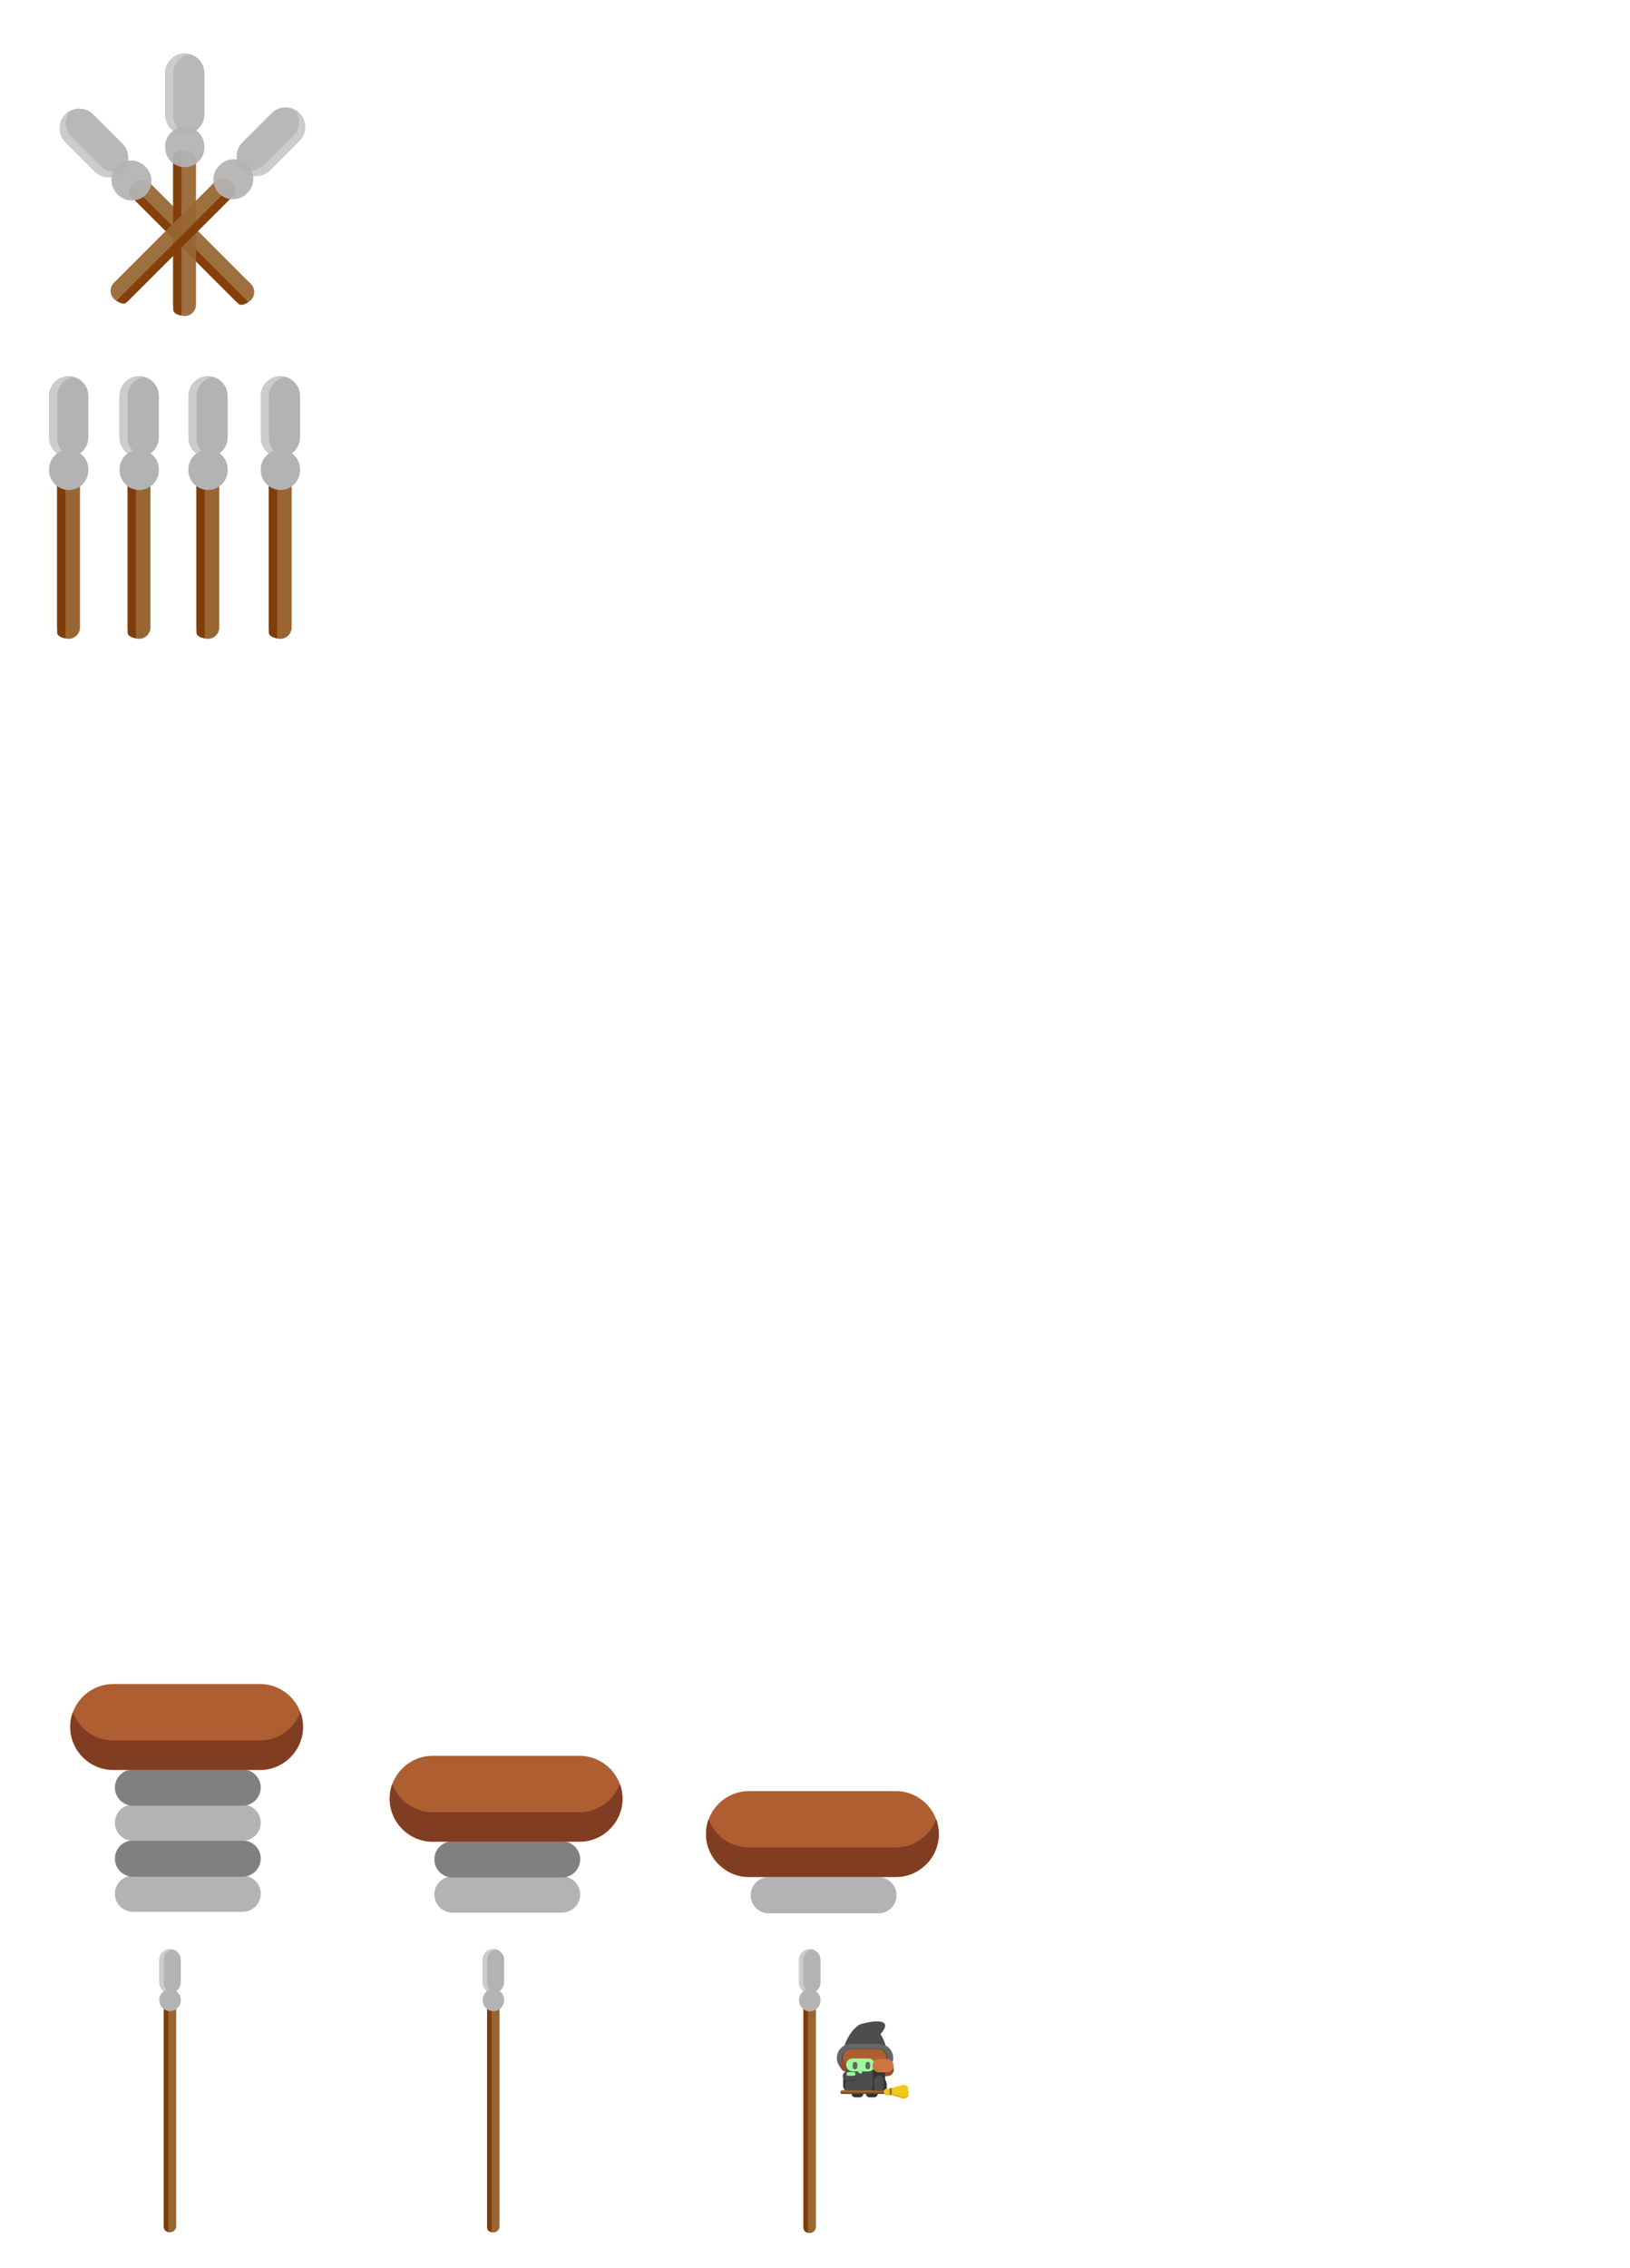 <?xml version="1.0" encoding="UTF-8" standalone="no"?>
<svg
   xmlns:dc="http://purl.org/dc/elements/1.1/"
   xmlns:cc="http://creativecommons.org/ns#"
   xmlns:rdf="http://www.w3.org/1999/02/22-rdf-syntax-ns#"
   xmlns:svg="http://www.w3.org/2000/svg"
   xmlns="http://www.w3.org/2000/svg"
   xmlns:sodipodi="http://sodipodi.sourceforge.net/DTD/sodipodi-0.dtd"
   xmlns:inkscape="http://www.inkscape.org/namespaces/inkscape"
   width="736"
   height="1024"
   viewBox="0 0 194.734 270.933"
   version="1.1"
   id="svg3565"
   inkscape:version="1.0.2 (e86c870879, 2021-01-15, custom)"
   sodipodi:docname="Тригеры равнины.svg"
   inkscape:export-filename="C:\Users\Kolobok\Desktop\GitKnight\GameKnight\Graphics\Render_png\GrassPlainTrigger.png"
   inkscape:export-xdpi="96"
   inkscape:export-ydpi="96">
  <title
     id="title4661">Тайл размером 256x256</title>
  <defs
     id="defs3559">
    <filter
       inkscape:collect="always"
       style="color-interpolation-filters:sRGB"
       id="filter1234"
       x="-2.463367e-06"
       width="1"
       y="-2.463409e-06"
       height="1">
      <feGaussianBlur
         inkscape:collect="always"
         stdDeviation="1.517596e-05"
         id="feGaussianBlur1236" />
    </filter>
    <filter
       inkscape:collect="always"
       style="color-interpolation-filters:sRGB"
       id="filter1238"
       x="-2.554411e-06"
       width="1"
       y="-2.541007e-06"
       height="1">
      <feGaussianBlur
         inkscape:collect="always"
         stdDeviation="1.517596e-05"
         id="feGaussianBlur1240" />
    </filter>
    <filter
       inkscape:collect="always"
       style="color-interpolation-filters:sRGB"
       id="filter1242"
       x="-4.447824e-06"
       width="1"
       y="-4.447744e-06"
       height="1">
      <feGaussianBlur
         inkscape:collect="always"
         stdDeviation="1.517596e-05"
         id="feGaussianBlur1244" />
    </filter>
    <filter
       inkscape:collect="always"
       style="color-interpolation-filters:sRGB"
       id="filter1246"
       x="-4.663523e-06"
       width="1"
       y="-4.663165e-06"
       height="1">
      <feGaussianBlur
         inkscape:collect="always"
         stdDeviation="1.517596e-05"
         id="feGaussianBlur1248" />
    </filter>
    <filter
       inkscape:collect="always"
       style="color-interpolation-filters:sRGB"
       id="filter1250"
       x="-7.620482e-06"
       width="1"
       y="-7.621284e-06"
       height="1">
      <feGaussianBlur
         inkscape:collect="always"
         stdDeviation="1.517596e-05"
         id="feGaussianBlur1252" />
    </filter>
    <filter
       inkscape:collect="always"
       style="color-interpolation-filters:sRGB"
       id="filter1254"
       x="-1.333657e-05"
       width="1"
       y="-1.841092e-06"
       height="1">
      <feGaussianBlur
         inkscape:collect="always"
         stdDeviation="1.517596e-05"
         id="feGaussianBlur1256" />
    </filter>
    <filter
       inkscape:collect="always"
       style="color-interpolation-filters:sRGB"
       id="filter1258"
       x="-3.394437e-05"
       width="1"
       y="-1.847873e-06"
       height="1">
      <feGaussianBlur
         inkscape:collect="always"
         stdDeviation="1.517596e-05"
         id="feGaussianBlur1260" />
    </filter>
    <filter
       inkscape:collect="always"
       style="color-interpolation-filters:sRGB"
       id="filter1262"
       x="-7.75763e-06"
       width="1"
       y="-3.776504e-06"
       height="1">
      <feGaussianBlur
         inkscape:collect="always"
         stdDeviation="1.517596e-05"
         id="feGaussianBlur1264" />
    </filter>
    <filter
       inkscape:collect="always"
       style="color-interpolation-filters:sRGB"
       id="filter1266"
       x="-1.286544e-05"
       width="1"
       y="-3.776465e-06"
       height="1">
      <feGaussianBlur
         inkscape:collect="always"
         stdDeviation="1.517596e-05"
         id="feGaussianBlur1268" />
    </filter>
    <filter
       inkscape:collect="always"
       style="color-interpolation-filters:sRGB"
       id="filter1270"
       x="-7.75763e-06"
       width="1"
       y="-7.553e-06"
       height="1">
      <feGaussianBlur
         inkscape:collect="always"
         stdDeviation="1.517596e-05"
         id="feGaussianBlur1272" />
    </filter>
    <filter
       inkscape:collect="always"
       style="color-interpolation-filters:sRGB"
       id="filter1274"
       x="-2.463409e-06"
       width="1"
       y="-2.463426e-06"
       height="1">
      <feGaussianBlur
         inkscape:collect="always"
         stdDeviation="1.517596e-05"
         id="feGaussianBlur1276" />
    </filter>
    <filter
       inkscape:collect="always"
       style="color-interpolation-filters:sRGB"
       id="filter1278"
       x="-2.554401e-06"
       width="1"
       y="-2.540994e-06"
       height="1">
      <feGaussianBlur
         inkscape:collect="always"
         stdDeviation="1.517596e-05"
         id="feGaussianBlur1280" />
    </filter>
    <filter
       inkscape:collect="always"
       style="color-interpolation-filters:sRGB"
       id="filter1282"
       x="-4.447958e-06"
       width="1"
       y="-4.447757e-06"
       height="1">
      <feGaussianBlur
         inkscape:collect="always"
         stdDeviation="1.517596e-05"
         id="feGaussianBlur1284" />
    </filter>
    <filter
       inkscape:collect="always"
       style="color-interpolation-filters:sRGB"
       id="filter1286"
       x="-4.663077e-06"
       width="1"
       y="-4.663225e-06"
       height="1">
      <feGaussianBlur
         inkscape:collect="always"
         stdDeviation="1.517596e-05"
         id="feGaussianBlur1288" />
    </filter>
    <filter
       inkscape:collect="always"
       style="color-interpolation-filters:sRGB"
       id="filter1290"
       x="-7.622081e-06"
       width="1"
       y="-7.62112e-06"
       height="1">
      <feGaussianBlur
         inkscape:collect="always"
         stdDeviation="1.517596e-05"
         id="feGaussianBlur1292" />
    </filter>
  </defs>
  <sodipodi:namedview
     id="base"
     pagecolor="#ffffff"
     bordercolor="#666666"
     borderopacity="1.0"
     inkscape:pageopacity="0.0"
     inkscape:pageshadow="2"
     inkscape:zoom="0.5"
     inkscape:cx="116.8677"
     inkscape:cy="432.4482"
     inkscape:document-units="mm"
     inkscape:current-layer="layer1"
     showgrid="true"
     units="px"
     width="256px"
     inkscape:snap-global="true"
     inkscape:snap-others="false"
     inkscape:object-nodes="false"
     inkscape:snap-nodes="true"
     inkscape:snap-to-guides="false"
     inkscape:snap-bbox="false"
     inkscape:snap-intersection-paths="false"
     inkscape:object-paths="false"
     inkscape:document-rotation="0"
     inkscape:window-width="1920"
     inkscape:window-height="1017"
     inkscape:window-x="-8"
     inkscape:window-y="-8"
     inkscape:window-maximized="1">
    <inkscape:grid
       type="xygrid"
       id="grid5244"
       units="px"
       spacingx="38.1"
       spacingy="38.1"
       empspacing="1"
       originx="0"
       color="#ff3fff"
       opacity="0.125"
       dotted="false"
       enabled="true" />
    <inkscape:grid
       type="xygrid"
       id="grid25315"
       units="px"
       spacingx="38.1"
       spacingy="38.1"
       enabled="true"
       empspacing="1"
       originx="4.233"
       originy="4.233" />
    <inkscape:grid
       type="xygrid"
       id="grid25394"
       spacingx="38.1"
       spacingy="38.1"
       empspacing="1"
       originx="3.969"
       units="px"
       empcolor="#ff3f00"
       empopacity="0.251"
       originy="3.969" />
    <inkscape:grid
       type="xygrid"
       id="grid979"
       units="px"
       spacingx="38.1"
       spacingy="38.1"
       originy="0.265"
       empspacing="1"
       empcolor="#ff3f00"
       empopacity="0.251"
       originx="0.265" />
  </sodipodi:namedview>
  <g
     inkscape:label="Layer 1"
     inkscape:groupmode="layer"
     id="layer1"
     transform="translate(0,-26.067)">
    <polygon
       class="fil48"
       points="-377459.6,120762.1 -386508.4,120762.1 -386508.4,113089.2 -377459.6,113089.2 "
       id="polygon7650"
       transform="matrix(0.001,0,0,0.001,587.608,100.557)"
       style="clip-rule:evenodd;fill:#99cc33;fill-rule:evenodd;image-rendering:optimizeQuality;shape-rendering:geometricPrecision;text-rendering:geometricPrecision" />
    <path
       class="fil4"
       d="m 21.054,265.949 v 26.024 c 0,0.41 -0.335,0.745 -0.744,0.745 v 0 c -0.41,0 -0.745,-0.335 -0.745,-0.745 v -26.024 c 0,-0.41 0.335,-0.745 0.745,-0.745 v 0 c 0.41,0 0.744,0.335 0.744,0.745 z"
       id="path7652"
       style="clip-rule:evenodd;fill:#996633;fill-rule:evenodd;stroke-width:0.001;image-rendering:optimizeQuality;shape-rendering:geometricPrecision;text-rendering:geometricPrecision" />
    <path
       class="fil29"
       d="m 20.108,292.685 c -0.589,-0.153 -0.544,-0.454 -0.544,-1.006 v -25.424 c 0,-0.498 0.252,-0.917 0.586,-1.021 -0.027,0.108 -0.042,0.225 -0.042,0.346 z"
       id="path7654"
       style="clip-rule:evenodd;fill:#813d09;fill-rule:evenodd;stroke-width:0.001;image-rendering:optimizeQuality;shape-rendering:geometricPrecision;text-rendering:geometricPrecision" />
    <path
       class="fil64"
       d="m 21.6,260.168 v 2.7 c 0,0.704 -0.576,1.28 -1.28,1.28 v 0 c -0.704,0 -1.28,-0.576 -1.28,-1.28 v -2.7 c 0,-0.704 0.576,-1.28 1.28,-1.28 v 0 c 0.704,0 1.28,0.576 1.28,1.28 z"
       id="path7656"
       style="clip-rule:evenodd;fill:#b3b3b3;fill-rule:evenodd;stroke-width:0.001;image-rendering:optimizeQuality;shape-rendering:geometricPrecision;text-rendering:geometricPrecision" />
    <path
       class="fil5"
       d="m 20.584,264.147 c -0.085,0.018 -0.173,0.028 -0.264,0.028 v 0 c -0.704,0 -1.28,-0.576 -1.28,-1.28 v -2.7 c 0,-0.704 0.576,-1.28 1.28,-1.28 v 0 c 0.09,0 0.179,0.01 0.264,0.028 -0.579,0.122 -1.016,0.639 -1.016,1.252 v 2.7 c 0,0.614 0.437,1.13 1.016,1.252 z"
       id="path7658"
       style="clip-rule:evenodd;fill:#cccccc;fill-rule:evenodd;stroke-width:0.001;image-rendering:optimizeQuality;shape-rendering:geometricPrecision;text-rendering:geometricPrecision" />
    <path
       class="fil64"
       d="m 21.6,264.946 v 0.07 c 0,0.704 -0.576,1.28 -1.28,1.28 v 0 c -0.704,0 -1.28,-0.576 -1.28,-1.28 v -0.07 c 0,-0.704 0.576,-1.28 1.28,-1.28 v 0 c 0.704,0 1.28,0.576 1.28,1.28 z"
       id="path7660"
       style="clip-rule:evenodd;fill:#b3b3b3;fill-rule:evenodd;stroke-width:0.001;image-rendering:optimizeQuality;shape-rendering:geometricPrecision;text-rendering:geometricPrecision" />
    <polygon
       class="fil38"
       points="-386455.5,120762.1 -387484.4,120762.1 -387484.4,113089.2 -386455.5,113089.2 "
       id="polygon7662"
       transform="matrix(0.001,0,0,0.001,587.608,100.557)"
       style="clip-rule:evenodd;fill:#669933;fill-rule:evenodd;image-rendering:optimizeQuality;shape-rendering:geometricPrecision;text-rendering:geometricPrecision" />
    <polygon
       class="fil50"
       points="-364691,113089.2 -355642.3,113089.2 -355642.3,120762.1 -364691,120762.1 "
       id="polygon34476"
       transform="matrix(0.001,0,0,0.001,633.317,100.19)"
       style="clip-rule:evenodd;fill:#669933;fill-rule:evenodd;image-rendering:optimizeQuality;shape-rendering:geometricPrecision;text-rendering:geometricPrecision" />
    <path
       class="fil4"
       d="m 97.478,265.974 v 26.086 c 0,0.411 -0.336,0.747 -0.747,0.747 v 0 c -0.411,0 -0.746,-0.336 -0.746,-0.747 v -26.086 c 0,-0.411 0.336,-0.747 0.746,-0.747 v 0 c 0.411,0 0.747,0.336 0.747,0.747 z"
       id="path34478"
       style="clip-rule:evenodd;fill:#996633;fill-rule:evenodd;stroke-width:0.001;image-rendering:optimizeQuality;shape-rendering:geometricPrecision;text-rendering:geometricPrecision" />
    <path
       class="fil29"
       d="m 96.529,292.773 c -0.59,-0.154 -0.544,-0.455 -0.544,-1.008 v -25.485 c 0,-0.499 0.253,-0.92 0.587,-1.023 -0.027,0.109 -0.043,0.225 -0.043,0.346 z"
       id="path34480"
       style="clip-rule:evenodd;fill:#813d09;fill-rule:evenodd;stroke-width:0.001;image-rendering:optimizeQuality;shape-rendering:geometricPrecision;text-rendering:geometricPrecision" />
    <path
       class="fil64"
       d="m 98.025,260.179 v 2.706 c 0,0.706 -0.577,1.283 -1.283,1.283 v 0 c -0.706,0 -1.283,-0.577 -1.283,-1.283 v -2.706 c 0,-0.706 0.577,-1.283 1.283,-1.283 v 0 c 0.706,0 1.283,0.577 1.283,1.283 z"
       id="path34482"
       style="clip-rule:evenodd;fill:#b3b3b3;fill-rule:evenodd;stroke-width:0.001;image-rendering:optimizeQuality;shape-rendering:geometricPrecision;text-rendering:geometricPrecision" />
    <path
       class="fil5"
       d="m 97.007,264.168 c -0.086,0.018 -0.174,0.028 -0.265,0.028 v 0 c -0.706,0 -1.283,-0.577 -1.283,-1.283 v -2.706 c 0,-0.706 0.577,-1.283 1.283,-1.283 v 0 c 0.091,0 0.179,0.01 0.265,0.028 -0.58,0.123 -1.019,0.64 -1.019,1.255 v 2.706 c 0,0.615 0.439,1.133 1.019,1.255 z"
       id="path34484"
       style="clip-rule:evenodd;fill:#cccccc;fill-rule:evenodd;stroke-width:0.001;image-rendering:optimizeQuality;shape-rendering:geometricPrecision;text-rendering:geometricPrecision" />
    <path
       class="fil64"
       d="m 98.025,264.969 v 0.07 c 0,0.706 -0.577,1.283 -1.283,1.283 v 0 c -0.706,0 -1.283,-0.577 -1.283,-1.283 v -0.07 c 0,-0.706 0.577,-1.283 1.283,-1.283 v 0 c 0.706,0 1.283,0.577 1.283,1.283 z"
       id="path34486"
       style="clip-rule:evenodd;fill:#b3b3b3;fill-rule:evenodd;stroke-width:0.001;image-rendering:optimizeQuality;shape-rendering:geometricPrecision;text-rendering:geometricPrecision" />
    <polygon
       class="fil141"
       points="-365667,113089.2 -364638.1,113089.2 -364638.1,120762.1 -365667,120762.1 "
       id="polygon34488"
       transform="matrix(0.001,0,0,0.001,633.317,100.19)"
       style="clip-rule:evenodd;fill:#006633;fill-rule:evenodd;image-rendering:optimizeQuality;shape-rendering:geometricPrecision;text-rendering:geometricPrecision" />
    <path
       class="fil45"
       d="m 105.746,270.195 c 0.223,0.62 -0.539,1.198 -1.199,1.198 h -2.38 c -0.659,0 -1.445,-0.587 -1.199,-1.198 1.34,-3.321 3.671,-3.075 4.777,0 z"
       id="path34490"
       style="clip-rule:evenodd;fill:#4d4d4d;fill-rule:evenodd;stroke-width:0.001;image-rendering:optimizeQuality;shape-rendering:geometricPrecision;text-rendering:geometricPrecision" />
    <path
       class="fil3"
       d="m 101.664,270.203 h 3.355 c 0.929,0 1.689,0.76 1.689,1.69 v 0 c 0,0.929 -0.76,1.69 -1.689,1.69 h -3.355 c -0.929,0 -1.69,-0.76 -1.69,-1.69 v 0 c 0,-0.929 0.76,-1.69 1.69,-1.69 z"
       id="path34492"
       style="clip-rule:evenodd;fill:#666666;fill-rule:evenodd;stroke-width:0.001;image-rendering:optimizeQuality;shape-rendering:geometricPrecision;text-rendering:geometricPrecision" />
    <path
       class="fil45"
       d="m 104.314,269.818 c -0.466,0.361 -1.188,0.294 -1.383,0.02 l -0.707,-0.99 c -0.196,-0.274 0.075,-0.855 0.672,-1.017 3.246,-0.879 3.726,0.197 1.418,1.987 z"
       id="path34494"
       style="clip-rule:evenodd;fill:#4d4d4d;fill-rule:evenodd;stroke-width:0.001;image-rendering:optimizeQuality;shape-rendering:geometricPrecision;text-rendering:geometricPrecision" />
    <path
       class="fil16"
       d="m 101.699,270.758 h 3.204 c 0.624,0 1.134,0.51 1.134,1.134 v 0 c 0,0.624 -0.51,1.134 -1.134,1.134 h -3.204 c -0.624,0 -1.134,-0.51 -1.134,-1.134 v 0 c 0,-0.624 0.511,-1.134 1.134,-1.134 z"
       id="path34496"
       style="clip-rule:evenodd;fill:#4d4d4d;fill-rule:evenodd;stroke-width:0.001;image-rendering:optimizeQuality;shape-rendering:geometricPrecision;text-rendering:geometricPrecision" />
    <path
       class="fil39"
       d="m 104.26,273.269 v 0 c 0,-0.438 0.359,-0.796 0.796,-0.796 h 0.937 c 0.438,0 0.797,0.358 0.797,0.796 v 0 c 0,0.438 -0.359,0.796 -0.797,0.796 h -0.937 c -0.438,0 -0.796,-0.358 -0.796,-0.796 z"
       id="path34498"
       style="clip-rule:evenodd;fill:#924c2a;fill-rule:evenodd;stroke-width:0.001;image-rendering:optimizeQuality;shape-rendering:geometricPrecision;text-rendering:geometricPrecision" />
    <path
       class="fil39"
       d="m 100.359,272.75 v 0 c 0,-0.438 0.359,-0.796 0.796,-0.796 h 0.938 c 0.438,0 0.797,0.358 0.797,0.796 v 0 c 0,0.438 -0.359,0.796 -0.797,0.796 h -0.938 c -0.438,0 -0.796,-0.358 -0.796,-0.796 z"
       id="path34500"
       style="clip-rule:evenodd;fill:#924c2a;fill-rule:evenodd;stroke-width:0.001;image-rendering:optimizeQuality;shape-rendering:geometricPrecision;text-rendering:geometricPrecision" />
    <path
       class="fil18"
       d="m 101.313,274.005 v 0 c 0.319,0 0.58,0.261 0.58,0.58 v 0.683 c 0,0.319 -0.261,0.58 -0.58,0.58 v 0 c -0.319,0 -0.58,-0.261 -0.58,-0.58 v -0.683 c 0,-0.319 0.261,-0.58 0.58,-0.58 z"
       id="path34502"
       style="clip-rule:evenodd;fill:#333333;fill-rule:evenodd;stroke-width:0.001;image-rendering:optimizeQuality;shape-rendering:geometricPrecision;text-rendering:geometricPrecision" />
    <path
       class="fil18"
       d="m 103.883,274.74 h 0.546 c 0.238,0 0.432,0.195 0.432,0.432 v 0.99 c 0,0.238 -0.195,0.432 -0.432,0.432 h -0.546 c -0.238,0 -0.432,-0.195 -0.432,-0.432 v -0.99 c 0,-0.238 0.195,-0.432 0.432,-0.432 z"
       id="path34504"
       style="clip-rule:evenodd;fill:#333333;fill-rule:evenodd;stroke-width:0.001;image-rendering:optimizeQuality;shape-rendering:geometricPrecision;text-rendering:geometricPrecision" />
    <path
       class="fil18"
       d="m 102.165,274.74 h 0.546 c 0.238,0 0.432,0.195 0.432,0.432 v 0.99 c 0,0.238 -0.195,0.432 -0.432,0.432 h -0.546 c -0.238,0 -0.432,-0.195 -0.432,-0.432 v -0.99 c 0,-0.238 0.195,-0.432 0.432,-0.432 z"
       id="path34506"
       style="clip-rule:evenodd;fill:#333333;fill-rule:evenodd;stroke-width:0.001;image-rendering:optimizeQuality;shape-rendering:geometricPrecision;text-rendering:geometricPrecision" />
    <path
       class="fil16"
       d="m 102.615,270.943 h 1.581 c 0.842,0 1.531,0.689 1.531,1.531 v 1.913 c 0,0.842 -0.689,1.531 -1.531,1.531 h -1.581 c -0.842,0 -1.531,-0.689 -1.531,-1.531 v -1.913 c 0,-0.842 0.689,-1.531 1.531,-1.531 z"
       id="path34508"
       style="clip-rule:evenodd;fill:#4d4d4d;fill-rule:evenodd;stroke-width:0.001;image-rendering:optimizeQuality;shape-rendering:geometricPrecision;text-rendering:geometricPrecision" />
    <path
       class="fil18"
       d="m 103.701,270.945 h 0.499 c 0.842,0 1.531,0.689 1.531,1.531 v 1.913 c 0,0.842 -0.689,1.531 -1.531,1.531 h -0.445 c 0.318,-0.281 0.52,-0.692 0.52,-1.147 v -2.636 c 0,-0.481 -0.225,-0.911 -0.574,-1.192 z"
       id="path34510"
       style="clip-rule:evenodd;fill:#333333;fill-rule:evenodd;stroke-width:0.001;image-rendering:optimizeQuality;shape-rendering:geometricPrecision;text-rendering:geometricPrecision" />
    <path
       class="fil16"
       d="m 102.585,273.61 h 1.704 c 0.908,0 1.651,0.743 1.651,1.651 v 0.794 c -1.963,0.161 -3.044,0.173 -5.005,0 v -0.794 c 0,-0.908 0.743,-1.651 1.651,-1.651 z"
       id="path34512"
       style="clip-rule:evenodd;fill:#4d4d4d;fill-rule:evenodd;stroke-width:0.001;image-rendering:optimizeQuality;shape-rendering:geometricPrecision;text-rendering:geometricPrecision" />
    <path
       class="fil16"
       d="m 100.677,274.067 v 0 c 0,-0.319 0.261,-0.58 0.581,-0.58 h 0.683 c 0.319,0 0.58,0.261 0.58,0.58 v 0 c 0,0.319 -0.261,0.58 -0.58,0.58 h -0.683 c -0.319,0 -0.581,-0.261 -0.581,-0.58 z"
       id="path34514"
       style="clip-rule:evenodd;fill:#4d4d4d;fill-rule:evenodd;stroke-width:0.001;image-rendering:optimizeQuality;shape-rendering:geometricPrecision;text-rendering:geometricPrecision" />
    <path
       class="fil79"
       d="m 101.129,273.8 v 0 c 0,-0.122 0.099,-0.222 0.222,-0.222 h 0.636 c 0.122,0 0.222,0.1 0.222,0.222 v 0 c 0,0.122 -0.1,0.222 -0.222,0.222 h -0.636 c -0.122,0 -0.222,-0.1 -0.222,-0.222 z"
       id="path34516"
       style="clip-rule:evenodd;fill:#99ff99;fill-rule:evenodd;stroke-width:0.001;image-rendering:optimizeQuality;shape-rendering:geometricPrecision;text-rendering:geometricPrecision" />
    <path
       class="fil55"
       d="m 104.272,273.607 h 0.022 c 0.907,0 1.65,0.743 1.65,1.651 v 0.794 c -0.688,0.074 -1.359,0.115 -2.043,0.121 0.207,-0.325 0.371,-0.868 0.371,-1.285 z"
       id="path34518"
       style="clip-rule:evenodd;fill:#333333;fill-rule:evenodd;stroke-width:0.001;image-rendering:optimizeQuality;shape-rendering:geometricPrecision;text-rendering:geometricPrecision" />
    <path
       class="fil0"
       d="m 100.708,271.788 v 0 c 0,-0.521 0.426,-0.947 0.947,-0.947 h 3.276 c 0.521,0 0.947,0.426 0.947,0.947 v 0 c 0,0.521 -0.426,0.947 -0.947,0.947 h -3.276 c -0.521,0 -0.947,-0.426 -0.947,-0.947 z"
       id="path34520"
       style="clip-rule:evenodd;fill:#af5e31;fill-rule:evenodd;stroke-width:0.001;image-rendering:optimizeQuality;shape-rendering:geometricPrecision;text-rendering:geometricPrecision" />
    <path
       class="fil79"
       d="m 103.753,271.949 h -1.9 c -0.426,0 -0.774,0.348 -0.774,0.774 v 0 c 0,0.425 0.348,0.774 0.774,0.774 h 1.9 c 0.425,0 0.773,-0.348 0.773,-0.774 v 0 c 0,-0.425 -0.348,-0.774 -0.773,-0.774 z"
       id="path34522"
       style="clip-rule:evenodd;fill:#99ff99;fill-rule:evenodd;stroke-width:0.001;image-rendering:optimizeQuality;shape-rendering:geometricPrecision;text-rendering:geometricPrecision" />
    <path
       class="fil3"
       d="m 103.673,272.358 v 0 c -0.153,0 -0.279,0.126 -0.279,0.28 v 0.329 c 0,0.154 0.126,0.28 0.279,0.28 v 0 c 0.154,0 0.28,-0.126 0.28,-0.28 v -0.329 c 0,-0.154 -0.126,-0.28 -0.28,-0.28 z"
       id="path34524"
       style="clip-rule:evenodd;fill:#666666;fill-rule:evenodd;stroke-width:0.001;image-rendering:optimizeQuality;shape-rendering:geometricPrecision;text-rendering:geometricPrecision" />
    <path
       class="fil3"
       d="m 102.148,272.358 v 0 c -0.154,0 -0.28,0.126 -0.28,0.28 v 0.329 c 0,0.154 0.126,0.28 0.28,0.28 v 0 c 0.154,0 0.28,-0.126 0.28,-0.28 v -0.329 c 0,-0.154 -0.126,-0.28 -0.28,-0.28 z"
       id="path34526"
       style="clip-rule:evenodd;fill:#666666;fill-rule:evenodd;stroke-width:0.001;image-rendering:optimizeQuality;shape-rendering:geometricPrecision;text-rendering:geometricPrecision" />
    <path
       class="fil36"
       d="m 104.229,272.815 v 0 c 0,-0.438 0.359,-0.796 0.796,-0.796 h 0.938 c 0.438,0 0.796,0.358 0.796,0.796 v 0 c 0,0.438 -0.359,0.796 -0.796,0.796 h -0.938 c -0.438,0 -0.796,-0.358 -0.796,-0.796 z"
       id="path34528"
       style="clip-rule:evenodd;fill:#cc7643;fill-rule:evenodd;stroke-width:0.001;image-rendering:optimizeQuality;shape-rendering:geometricPrecision;text-rendering:geometricPrecision" />
    <path
       class="fil18"
       d="m 102.397,274.418 c -0.106,0.139 -0.273,0.229 -0.461,0.229 h -0.683 c -0.145,0 -0.277,-0.054 -0.379,-0.142 0.346,0.141 1.203,0.163 1.523,-0.087 z"
       id="path34530"
       style="clip-rule:evenodd;fill:#333333;fill-rule:evenodd;stroke-width:0.001;image-rendering:optimizeQuality;shape-rendering:geometricPrecision;text-rendering:geometricPrecision" />
    <path
       class="fil79"
       d="m 102.778,273.016 v 0 c 0.128,0 0.232,0.105 0.232,0.233 v 0.274 c 0,0.128 -0.104,0.233 -0.232,0.233 v 0 c -0.128,0 -0.233,-0.105 -0.233,-0.233 v -0.274 c 0,-0.128 0.105,-0.233 0.233,-0.233 z"
       id="path34532"
       style="clip-rule:evenodd;fill:#99ff99;fill-rule:evenodd;stroke-width:0.001;image-rendering:optimizeQuality;shape-rendering:geometricPrecision;text-rendering:geometricPrecision" />
    <path
       class="fil4"
       d="m 100.614,275.753 h 5.956 c 0.12,0 0.219,0.098 0.219,0.218 v 0 c 0,0.12 -0.098,0.218 -0.219,0.218 h -5.956 c -0.12,0 -0.218,-0.098 -0.218,-0.218 v 0 c 0,-0.12 0.098,-0.218 0.218,-0.218 z"
       id="path34534"
       style="clip-rule:evenodd;fill:#996633;fill-rule:evenodd;stroke-width:0.001;image-rendering:optimizeQuality;shape-rendering:geometricPrecision;text-rendering:geometricPrecision" />
    <path
       class="fil29"
       d="m 106.781,276.031 c -0.028,0.092 -0.122,0.159 -0.233,0.159 h -5.907 c -0.116,0 -0.213,-0.074 -0.237,-0.172 0.025,0.01 0.052,0.012 0.08,0.012 z"
       id="path34536"
       style="clip-rule:evenodd;fill:#813d09;fill-rule:evenodd;stroke-width:0.001;image-rendering:optimizeQuality;shape-rendering:geometricPrecision;text-rendering:geometricPrecision" />
    <path
       class="fil65"
       d="m 108.479,275.702 c 0.132,0.134 0.149,0.324 0.05,0.471 0.097,0.299 -0.279,0.668 -0.796,0.515 l -1.017,-0.3 c -0.088,-0.026 -0.162,-0.066 -0.221,-0.114 -0.108,-0.078 -0.175,-0.186 -0.175,-0.305 v 0 c 0,-0.015 0,-0.029 0,-0.044 -0.05,-0.197 0.094,-0.4 0.359,-0.478 l 1.017,-0.3 c 0.542,-0.16 0.928,0.252 0.779,0.556 z"
       id="path34538"
       style="clip-rule:evenodd;fill:#edc919;fill-rule:evenodd;stroke-width:0.001;image-rendering:optimizeQuality;shape-rendering:geometricPrecision;text-rendering:geometricPrecision" />
    <path
       class="fil68"
       d="m 108.521,276.392 c -0.086,0.226 -0.396,0.409 -0.788,0.293 l -1.017,-0.3 c -0.088,-0.026 -0.162,-0.066 -0.221,-0.114 -0.05,-0.037 -0.092,-0.08 -0.122,-0.128 0.01,0 0.02,0 0.029,0.01 l 1.345,0.3 c 0.31,0.069 0.582,0.031 0.774,-0.058 z"
       id="path34540"
       style="clip-rule:evenodd;fill:#e8b10e;fill-rule:evenodd;stroke-width:0.001;image-rendering:optimizeQuality;shape-rendering:geometricPrecision;text-rendering:geometricPrecision" />
    <path
       class="fil65"
       d="m 105.997,275.535 h 0.16 c 0.22,0 0.4,0.18 0.4,0.4 v 0 c 0,0.22 -0.18,0.4 -0.4,0.4 h -0.16 c -0.22,0 -0.4,-0.18 -0.4,-0.4 v 0 c 0,-0.22 0.18,-0.4 0.4,-0.4 z"
       id="path34542"
       style="clip-rule:evenodd;fill:#edc919;fill-rule:evenodd;stroke-width:0.001;image-rendering:optimizeQuality;shape-rendering:geometricPrecision;text-rendering:geometricPrecision" />
    <path
       class="fil68"
       d="m 106.467,276.183 c -0.077,0.093 -0.195,0.152 -0.327,0.152 h -0.126 c -0.132,0 -0.25,-0.06 -0.327,-0.152 0.025,0 0.051,0.01 0.077,0.01 h 0.626 c 0.026,0 0.052,0 0.077,-0.01 z"
       id="path34544"
       style="clip-rule:evenodd;fill:#e8b10e;fill-rule:evenodd;stroke-width:0.001;image-rendering:optimizeQuality;shape-rendering:geometricPrecision;text-rendering:geometricPrecision" />
    <path
       class="fil4"
       d="m 106.287,276.208 v -0.624 c 0,-0.067 0.055,-0.123 0.122,-0.123 v 0 c 0.067,0 0.122,0.055 0.122,0.123 v 0.624 c 0,0.067 -0.055,0.123 -0.122,0.123 v 0 c -0.067,0 -0.122,-0.055 -0.122,-0.123 z"
       id="path34546"
       style="clip-rule:evenodd;fill:#996633;fill-rule:evenodd;stroke-width:0.001;image-rendering:optimizeQuality;shape-rendering:geometricPrecision;text-rendering:geometricPrecision" />
    <path
       class="fil16"
       d="m 104.997,274.01 v 0 c 0.319,0 0.581,0.261 0.581,0.58 v 0.683 c 0,0.319 -0.261,0.58 -0.581,0.58 v 0 c -0.319,0 -0.581,-0.261 -0.581,-0.58 v -0.683 c 0,-0.319 0.261,-0.58 0.581,-0.58 z"
       id="path34548"
       style="clip-rule:evenodd;fill:#4d4d4d;fill-rule:evenodd;stroke-width:0.001;image-rendering:optimizeQuality;shape-rendering:geometricPrecision;text-rendering:geometricPrecision" />
    <polygon
       class="fil50"
       points="-375925,120762.1 -375925,113089.2 -366876.3,113089.2 -366876.3,120762.1 "
       id="polygon34550"
       transform="matrix(0.001,0,0,0.001,611.24,100.4)"
       style="clip-rule:evenodd;fill:#669933;fill-rule:evenodd;image-rendering:optimizeQuality;shape-rendering:geometricPrecision;text-rendering:geometricPrecision" />
    <path
       class="fil4"
       d="m 59.678,265.948 v 26.049 c 0,0.41 -0.335,0.745 -0.745,0.745 v 0 c -0.41,0 -0.746,-0.335 -0.746,-0.745 v -26.049 c 0,-0.41 0.336,-0.745 0.746,-0.745 v 0 c 0.41,0 0.745,0.335 0.745,0.745 z"
       id="path34552"
       style="clip-rule:evenodd;fill:#996633;fill-rule:evenodd;stroke-width:0.001;image-rendering:optimizeQuality;shape-rendering:geometricPrecision;text-rendering:geometricPrecision" />
    <path
       class="fil29"
       d="m 58.731,292.709 c -0.589,-0.154 -0.544,-0.454 -0.544,-1.007 v -25.448 c 0,-0.498 0.252,-0.918 0.586,-1.022 -0.027,0.108 -0.043,0.225 -0.043,0.346 z"
       id="path34554"
       style="clip-rule:evenodd;fill:#813d09;fill-rule:evenodd;stroke-width:0.001;image-rendering:optimizeQuality;shape-rendering:geometricPrecision;text-rendering:geometricPrecision" />
    <path
       class="fil64"
       d="m 60.225,260.161 v 2.702 c 0,0.705 -0.576,1.281 -1.281,1.281 v 0 c -0.705,0 -1.281,-0.577 -1.281,-1.281 v -2.702 c 0,-0.705 0.576,-1.281 1.281,-1.281 v 0 c 0.705,0 1.281,0.577 1.281,1.281 z"
       id="path34556"
       style="clip-rule:evenodd;fill:#b3b3b3;fill-rule:evenodd;stroke-width:0.001;image-rendering:optimizeQuality;shape-rendering:geometricPrecision;text-rendering:geometricPrecision" />
    <path
       class="fil5"
       d="m 59.208,264.144 c -0.085,0.018 -0.174,0.028 -0.264,0.028 v 0 c -0.705,0 -1.281,-0.577 -1.281,-1.281 v -2.702 c 0,-0.705 0.576,-1.281 1.281,-1.281 v 0 c 0.091,0 0.179,0.01 0.264,0.028 -0.579,0.123 -1.018,0.639 -1.018,1.254 v 2.702 c 0,0.614 0.438,1.131 1.018,1.254 z"
       id="path34558"
       style="clip-rule:evenodd;fill:#cccccc;fill-rule:evenodd;stroke-width:0.001;image-rendering:optimizeQuality;shape-rendering:geometricPrecision;text-rendering:geometricPrecision" />
    <path
       class="fil64"
       d="m 60.225,264.944 v 0.07 c 0,0.705 -0.576,1.281 -1.281,1.281 v 0 c -0.705,0 -1.281,-0.577 -1.281,-1.281 v -0.07 c 0,-0.705 0.576,-1.281 1.281,-1.281 v 0 c 0.705,0 1.281,0.577 1.281,1.281 z"
       id="path34560"
       style="clip-rule:evenodd;fill:#b3b3b3;fill-rule:evenodd;stroke-width:0.001;image-rendering:optimizeQuality;shape-rendering:geometricPrecision;text-rendering:geometricPrecision" />
    <polygon
       class="fil141"
       points="-376901,120762.1 -376901,113089.2 -375872.1,113089.2 -375872.1,120762.1 "
       id="polygon34562"
       transform="matrix(0.001,0,0,0.001,611.24,100.4)"
       style="clip-rule:evenodd;fill:#006633;fill-rule:evenodd;image-rendering:optimizeQuality;shape-rendering:geometricPrecision;text-rendering:geometricPrecision" />
    <path
       class="fil4"
       d="m 17.916,47.934 12.058,12.057 c 0.531,0.531 0.531,1.4 0,1.931 h -10e-4 c -0.531,0.531 -1.4,0.531 -1.931,0 L 15.985,49.866 c -0.531,-0.531 -0.531,-1.4 0,-1.931 v 0 c 0.531,-0.531 1.4,-0.531 1.931,0 z"
       id="path2674"
       style="clip-rule:evenodd;fill:#996633;fill-rule:evenodd;stroke-width:0.003;image-rendering:optimizeQuality;shape-rendering:geometricPrecision;text-rendering:geometricPrecision;opacity:0.968;filter:url(#filter1234)" />
    <path
       class="fil29"
       d="m 29.677,62.148 c -0.468,0.342 -0.954,0.454 -1.196,0.212 L 15.553,49.434 c -0.253,-0.253 -0.14,-0.793 0.241,-1.278 0.019,0.09 0.059,0.169 0.121,0.23 z"
       id="path2676"
       style="clip-rule:evenodd;fill:#813d09;fill-rule:evenodd;stroke-width:0.003;image-rendering:optimizeQuality;shape-rendering:geometricPrecision;text-rendering:geometricPrecision;opacity:0.968;filter:url(#filter1238)" />
    <path
       class="fil64"
       d="m 11.128,39.729 3.501,3.5 c 0.912,0.913 0.912,2.407 0,3.319 v 0 c -0.913,0.913 -2.407,0.913 -3.32,0 L 7.809,43.048 c -0.913,-0.913 -0.913,-2.406 0,-3.319 v 0 c 0.913,-0.913 2.406,-0.913 3.319,0 z"
       id="path2678"
       style="clip-rule:evenodd;fill:#b3b3b3;fill-rule:evenodd;stroke-width:0.003;image-rendering:optimizeQuality;shape-rendering:geometricPrecision;text-rendering:geometricPrecision;opacity:0.968;filter:url(#filter1242)" />
    <path
       class="fil5"
       d="m 14.97,46.207 c -0.087,0.134 -0.189,0.261 -0.306,0.378 v 0 c -0.913,0.913 -2.406,0.913 -3.319,0 L 7.844,43.084 c -0.912,-0.913 -0.912,-2.407 0,-3.319 h 10e-4 c 0.117,-0.117 0.243,-0.219 0.377,-0.306 -0.591,0.909 -0.489,2.146 0.306,2.942 l 3.501,3.5 c 0.796,0.796 2.032,0.898 2.941,0.306 z"
       id="path2680"
       style="clip-rule:evenodd;fill:#cccccc;fill-rule:evenodd;stroke-width:0.003;image-rendering:optimizeQuality;shape-rendering:geometricPrecision;text-rendering:geometricPrecision;opacity:0.968;filter:url(#filter1246)" />
    <path
       class="fil64"
       d="m 17.324,45.925 0.091,0.09 c 0.913,0.913 0.913,2.407 0,3.319 v 0 c -0.913,0.913 -2.407,0.913 -3.319,0 l -0.091,-0.09 c -0.913,-0.913 -0.913,-2.407 0,-3.319 v 0 c 0.913,-0.913 2.407,-0.913 3.319,0 z"
       id="path2682"
       style="clip-rule:evenodd;fill:#b3b3b3;fill-rule:evenodd;stroke-width:0.003;image-rendering:optimizeQuality;shape-rendering:geometricPrecision;text-rendering:geometricPrecision;opacity:0.968;filter:url(#filter1250)" />
    <path
       class="fil4"
       d="m 23.417,45.399 v 17.052 c 0,0.751 -0.614,1.366 -1.365,1.366 v 0 c -0.751,0 -1.366,-0.615 -1.366,-1.366 V 45.399 c 0,-0.751 0.615,-1.366 1.366,-1.366 v 0 c 0.751,0 1.365,0.615 1.365,1.366 z"
       id="path2684"
       style="clip-rule:evenodd;fill:#996633;fill-rule:evenodd;stroke-width:0.003;image-rendering:optimizeQuality;shape-rendering:geometricPrecision;text-rendering:geometricPrecision;opacity:0.968;filter:url(#filter1254)" />
    <path
       class="fil29"
       d="m 21.683,63.766 c -0.573,-0.089 -0.996,-0.353 -0.996,-0.696 V 44.789 c 0,-0.358 0.461,-0.66 1.073,-0.734 -0.05,0.078 -0.077,0.162 -0.077,0.248 z"
       id="path2686"
       style="clip-rule:evenodd;fill:#813d09;fill-rule:evenodd;stroke-width:0.003;image-rendering:optimizeQuality;shape-rendering:geometricPrecision;text-rendering:geometricPrecision;opacity:0.968;filter:url(#filter1258)" />
    <path
       class="fil64"
       d="m 24.421,34.798 v 4.95 c 0,1.291 -1.057,2.347 -2.348,2.347 v 0 c -1.29,0 -2.347,-1.056 -2.347,-2.347 v -4.95 c 0,-1.291 1.057,-2.347 2.347,-2.347 v 0 c 1.291,0 2.348,1.056 2.348,2.347 z"
       id="path2688"
       style="clip-rule:evenodd;fill:#b3b3b3;fill-rule:evenodd;stroke-width:0.003;image-rendering:optimizeQuality;shape-rendering:geometricPrecision;text-rendering:geometricPrecision;opacity:0.968;filter:url(#filter1262)" />
    <path
       class="fil5"
       d="m 22.556,42.095 c -0.156,0.033 -0.318,0.051 -0.484,0.051 v 0 c -1.29,0 -2.347,-1.056 -2.347,-2.347 v -4.95 c 0,-1.291 1.057,-2.347 2.347,-2.347 v 0 c 0.166,0 0.328,0.018 0.484,0.051 -1.061,0.225 -1.863,1.171 -1.863,2.297 v 4.95 c 0,1.125 0.802,2.072 1.863,2.297 z"
       id="path2690"
       style="clip-rule:evenodd;fill:#cccccc;fill-rule:evenodd;stroke-width:0.003;image-rendering:optimizeQuality;shape-rendering:geometricPrecision;text-rendering:geometricPrecision;opacity:0.968;filter:url(#filter1266)" />
    <path
       class="fil64"
       d="m 24.421,43.56 v 0.128 c 0,1.291 -1.057,2.347 -2.348,2.347 v 0 c -1.29,0 -2.347,-1.056 -2.347,-2.347 v -0.128 c 0,-1.291 1.057,-2.347 2.347,-2.347 v 0 c 1.291,0 2.348,1.056 2.348,2.347 z"
       id="path2692"
       style="clip-rule:evenodd;fill:#b3b3b3;fill-rule:evenodd;stroke-width:0.003;image-rendering:optimizeQuality;shape-rendering:geometricPrecision;text-rendering:geometricPrecision;opacity:0.968;filter:url(#filter1270)" />
    <path
       class="fil4"
       d="M 25.671,47.783 13.613,59.84 c -0.531,0.531 -0.531,1.4 0,1.931 v 0 c 0.531,0.531 1.4,0.531 1.931,0 L 27.602,49.714 c 0.532,-0.531 0.532,-1.4 0,-1.931 v 0 c -0.531,-0.531 -1.4,-0.531 -1.931,0 z"
       id="path2694"
       style="clip-rule:evenodd;fill:#996633;fill-rule:evenodd;stroke-width:0.003;image-rendering:optimizeQuality;shape-rendering:geometricPrecision;text-rendering:geometricPrecision;opacity:0.968;filter:url(#filter1274)" />
    <path
       class="fil29"
       d="m 13.91,61.997 c 0.468,0.342 0.954,0.454 1.197,0.212 L 28.034,49.283 c 0.253,-0.253 0.14,-0.793 -0.24,-1.278 -0.02,0.09 -0.06,0.169 -0.121,0.23 z"
       id="path2696"
       style="clip-rule:evenodd;fill:#813d09;fill-rule:evenodd;stroke-width:0.003;image-rendering:optimizeQuality;shape-rendering:geometricPrecision;text-rendering:geometricPrecision;opacity:0.968;filter:url(#filter1278)" />
    <path
       class="fil64"
       d="m 32.459,39.578 -3.5,3.5 c -0.913,0.913 -0.913,2.407 0,3.319 v 0 c 0.913,0.913 2.406,0.913 3.319,0 l 3.5,-3.5 c 0.913,-0.913 0.913,-2.407 0,-3.319 v 0 c -0.912,-0.913 -2.406,-0.913 -3.319,0 z"
       id="path2698"
       style="clip-rule:evenodd;fill:#b3b3b3;fill-rule:evenodd;stroke-width:0.003;image-rendering:optimizeQuality;shape-rendering:geometricPrecision;text-rendering:geometricPrecision;opacity:0.968;filter:url(#filter1282)" />
    <path
       class="fil5"
       d="m 28.617,46.055 c 0.087,0.134 0.189,0.261 0.306,0.378 v 0 c 0.913,0.913 2.407,0.913 3.319,0 l 3.501,-3.5 c 0.913,-0.913 0.913,-2.407 0,-3.319 v 0 c -0.117,-0.117 -0.244,-0.219 -0.378,-0.306 0.592,0.909 0.49,2.146 -0.306,2.942 l -3.5,3.5 c -0.796,0.796 -2.033,0.898 -2.942,0.306 z"
       id="path2700"
       style="clip-rule:evenodd;fill:#cccccc;fill-rule:evenodd;stroke-width:0.003;image-rendering:optimizeQuality;shape-rendering:geometricPrecision;text-rendering:geometricPrecision;opacity:0.968;filter:url(#filter1286)" />
    <path
       class="fil64"
       d="m 26.263,45.774 -0.09,0.091 c -0.913,0.913 -0.913,2.406 0,3.319 v 0 c 0.912,0.913 2.406,0.913 3.319,0 l 0.09,-0.091 c 0.913,-0.913 0.913,-2.407 0,-3.319 v 0 c -0.912,-0.913 -2.406,-0.913 -3.319,0 z"
       id="path2702"
       style="clip-rule:evenodd;fill:#b3b3b3;fill-rule:evenodd;stroke-width:0.003;image-rendering:optimizeQuality;shape-rendering:geometricPrecision;text-rendering:geometricPrecision;opacity:0.968;filter:url(#filter1290)" />
    <path
       class="fil4"
       d="m 17.976,83.959 v 17.052 c 0,0.751 -0.614,1.366 -1.365,1.366 v 0 c -0.751,0 -1.366,-0.615 -1.366,-1.366 V 83.959 c 0,-0.751 0.615,-1.366 1.366,-1.366 v 0 c 0.751,0 1.365,0.615 1.365,1.366 z"
       id="path2704"
       style="clip-rule:evenodd;fill:#996633;fill-rule:evenodd;stroke-width:0.003;image-rendering:optimizeQuality;shape-rendering:geometricPrecision;text-rendering:geometricPrecision" />
    <path
       class="fil29"
       d="m 16.241,102.325 c -0.573,-0.089 -0.996,-0.353 -0.996,-0.696 V 83.348 c 0,-0.358 0.462,-0.66 1.074,-0.734 -0.05,0.078 -0.078,0.162 -0.078,0.248 z"
       id="path2706"
       style="clip-rule:evenodd;fill:#813d09;fill-rule:evenodd;stroke-width:0.003;image-rendering:optimizeQuality;shape-rendering:geometricPrecision;text-rendering:geometricPrecision" />
    <path
       class="fil64"
       d="m 18.978,73.357 v 4.95 c 0,1.291 -1.056,2.347 -2.347,2.347 v 0 c -1.291,0 -2.347,-1.056 -2.347,-2.347 v -4.95 c 0,-1.291 1.056,-2.347 2.347,-2.347 v 0 c 1.291,0 2.347,1.056 2.347,2.347 z"
       id="path2708"
       style="clip-rule:evenodd;fill:#b3b3b3;fill-rule:evenodd;stroke-width:0.003;image-rendering:optimizeQuality;shape-rendering:geometricPrecision;text-rendering:geometricPrecision" />
    <path
       class="fil5"
       d="m 17.115,80.654 c -0.156,0.033 -0.318,0.051 -0.484,0.051 v 0 c -1.291,0 -2.347,-1.056 -2.347,-2.347 v -4.95 c 0,-1.291 1.056,-2.347 2.347,-2.347 v 0 c 0.166,0 0.328,0.018 0.484,0.051 -1.061,0.225 -1.864,1.171 -1.864,2.297 v 4.95 c 0,1.125 0.803,2.072 1.864,2.297 z"
       id="path2710"
       style="clip-rule:evenodd;fill:#cccccc;fill-rule:evenodd;stroke-width:0.003;image-rendering:optimizeQuality;shape-rendering:geometricPrecision;text-rendering:geometricPrecision" />
    <path
       class="fil64"
       d="m 18.978,82.12 v 0.128 c 0,1.291 -1.056,2.347 -2.347,2.347 v 0 c -1.291,0 -2.347,-1.056 -2.347,-2.347 v -0.128 c 0,-1.291 1.056,-2.347 2.347,-2.347 v 0 c 1.291,0 2.347,1.056 2.347,2.347 z"
       id="path2712"
       style="clip-rule:evenodd;fill:#b3b3b3;fill-rule:evenodd;stroke-width:0.003;image-rendering:optimizeQuality;shape-rendering:geometricPrecision;text-rendering:geometricPrecision" />
    <path
       class="fil4"
       d="m 9.556,83.959 v 17.052 c 0,0.751 -0.615,1.366 -1.366,1.366 v 0 c -0.751,0 -1.366,-0.615 -1.366,-1.366 V 83.959 c 0,-0.751 0.615,-1.366 1.366,-1.366 v 0 c 0.751,0 1.366,0.615 1.366,1.366 z"
       id="path2714"
       style="clip-rule:evenodd;fill:#996633;fill-rule:evenodd;stroke-width:0.003;image-rendering:optimizeQuality;shape-rendering:geometricPrecision;text-rendering:geometricPrecision" />
    <path
       class="fil29"
       d="m 7.821,102.325 c -0.573,-0.089 -0.996,-0.353 -0.996,-0.696 V 83.348 c 0,-0.358 0.461,-0.66 1.073,-0.734 -0.05,0.078 -0.077,0.162 -0.077,0.248 z"
       id="path2716"
       style="clip-rule:evenodd;fill:#813d09;fill-rule:evenodd;stroke-width:0.003;image-rendering:optimizeQuality;shape-rendering:geometricPrecision;text-rendering:geometricPrecision" />
    <path
       class="fil64"
       d="m 10.558,73.357 v 4.95 c 0,1.291 -1.056,2.347 -2.347,2.347 v 0 c -1.291,0 -2.347,-1.056 -2.347,-2.347 v -4.95 c 0,-1.291 1.056,-2.347 2.347,-2.347 v 0 c 1.291,0 2.347,1.056 2.347,2.347 z"
       id="path2718"
       style="clip-rule:evenodd;fill:#b3b3b3;fill-rule:evenodd;stroke-width:0.003;image-rendering:optimizeQuality;shape-rendering:geometricPrecision;text-rendering:geometricPrecision" />
    <path
       class="fil5"
       d="m 8.694,80.654 c -0.156,0.033 -0.318,0.051 -0.483,0.051 v 0 c -1.291,0 -2.347,-1.056 -2.347,-2.347 v -4.95 c 0,-1.291 1.056,-2.347 2.347,-2.347 v 0 c 0.165,0 0.327,0.018 0.483,0.051 -1.061,0.225 -1.863,1.171 -1.863,2.297 v 4.95 c 0,1.125 0.802,2.072 1.863,2.297 z"
       id="path2720"
       style="clip-rule:evenodd;fill:#cccccc;fill-rule:evenodd;stroke-width:0.003;image-rendering:optimizeQuality;shape-rendering:geometricPrecision;text-rendering:geometricPrecision" />
    <path
       class="fil64"
       d="m 10.558,82.12 v 0.128 c 0,1.291 -1.056,2.347 -2.347,2.347 v 0 c -1.291,0 -2.347,-1.056 -2.347,-2.347 v -0.128 c 0,-1.291 1.056,-2.347 2.347,-2.347 v 0 c 1.291,0 2.347,1.056 2.347,2.347 z"
       id="path2722"
       style="clip-rule:evenodd;fill:#b3b3b3;fill-rule:evenodd;stroke-width:0.003;image-rendering:optimizeQuality;shape-rendering:geometricPrecision;text-rendering:geometricPrecision" />
    <path
       class="fil4"
       d="m 26.199,83.959 v 17.052 c 0,0.751 -0.615,1.366 -1.366,1.366 v 0 c -0.751,0 -1.365,-0.615 -1.365,-1.366 V 83.959 c 0,-0.751 0.614,-1.366 1.365,-1.366 v 0 c 0.751,0 1.366,0.615 1.366,1.366 z"
       id="path2724"
       style="clip-rule:evenodd;fill:#996633;fill-rule:evenodd;stroke-width:0.003;image-rendering:optimizeQuality;shape-rendering:geometricPrecision;text-rendering:geometricPrecision" />
    <path
       class="fil29"
       d="m 24.464,102.325 c -0.573,-0.089 -0.996,-0.353 -0.996,-0.696 V 83.348 c 0,-0.358 0.461,-0.66 1.073,-0.734 -0.05,0.078 -0.077,0.162 -0.077,0.248 z"
       id="path2726"
       style="clip-rule:evenodd;fill:#813d09;fill-rule:evenodd;stroke-width:0.003;image-rendering:optimizeQuality;shape-rendering:geometricPrecision;text-rendering:geometricPrecision" />
    <path
       class="fil64"
       d="m 27.201,73.357 v 4.95 c 0,1.291 -1.056,2.347 -2.347,2.347 v 0 c -1.291,0 -2.347,-1.056 -2.347,-2.347 v -4.95 c 0,-1.291 1.056,-2.347 2.347,-2.347 v 0 c 1.291,0 2.347,1.056 2.347,2.347 z"
       id="path2728"
       style="clip-rule:evenodd;fill:#b3b3b3;fill-rule:evenodd;stroke-width:0.003;image-rendering:optimizeQuality;shape-rendering:geometricPrecision;text-rendering:geometricPrecision" />
    <path
       class="fil5"
       d="m 25.337,80.654 c -0.156,0.033 -0.318,0.051 -0.483,0.051 v 0 c -1.291,0 -2.347,-1.056 -2.347,-2.347 v -4.95 c 0,-1.291 1.056,-2.347 2.347,-2.347 v 0 c 0.165,0 0.327,0.018 0.483,0.051 -1.061,0.225 -1.863,1.171 -1.863,2.297 v 4.95 c 0,1.125 0.802,2.072 1.863,2.297 z"
       id="path2730"
       style="clip-rule:evenodd;fill:#cccccc;fill-rule:evenodd;stroke-width:0.003;image-rendering:optimizeQuality;shape-rendering:geometricPrecision;text-rendering:geometricPrecision" />
    <path
       class="fil64"
       d="m 27.201,82.12 v 0.128 c 0,1.291 -1.056,2.347 -2.347,2.347 v 0 c -1.291,0 -2.347,-1.056 -2.347,-2.347 v -0.128 c 0,-1.291 1.056,-2.347 2.347,-2.347 v 0 c 1.291,0 2.347,1.056 2.347,2.347 z"
       id="path2732"
       style="clip-rule:evenodd;fill:#b3b3b3;fill-rule:evenodd;stroke-width:0.003;image-rendering:optimizeQuality;shape-rendering:geometricPrecision;text-rendering:geometricPrecision" />
    <path
       class="fil4"
       d="m 34.847,83.959 v 17.052 c 0,0.751 -0.614,1.366 -1.365,1.366 v 0 c -0.751,0 -1.366,-0.615 -1.366,-1.366 V 83.959 c 0,-0.751 0.615,-1.366 1.366,-1.366 v 0 c 0.751,0 1.365,0.615 1.365,1.366 z"
       id="path2734"
       style="clip-rule:evenodd;fill:#996633;fill-rule:evenodd;stroke-width:0.003;image-rendering:optimizeQuality;shape-rendering:geometricPrecision;text-rendering:geometricPrecision" />
    <path
       class="fil29"
       d="m 33.112,102.325 c -0.573,-0.089 -0.996,-0.353 -0.996,-0.696 V 83.348 c 0,-0.358 0.462,-0.66 1.074,-0.734 -0.05,0.078 -0.078,0.162 -0.078,0.248 z"
       id="path2736"
       style="clip-rule:evenodd;fill:#813d09;fill-rule:evenodd;stroke-width:0.003;image-rendering:optimizeQuality;shape-rendering:geometricPrecision;text-rendering:geometricPrecision" />
    <path
       class="fil64"
       d="m 35.849,73.357 v 4.95 c 0,1.291 -1.056,2.347 -2.347,2.347 v 0 c -1.291,0 -2.347,-1.056 -2.347,-2.347 v -4.95 c 0,-1.291 1.056,-2.347 2.347,-2.347 v 0 c 1.291,0 2.347,1.056 2.347,2.347 z"
       id="path2738"
       style="clip-rule:evenodd;fill:#b3b3b3;fill-rule:evenodd;stroke-width:0.003;image-rendering:optimizeQuality;shape-rendering:geometricPrecision;text-rendering:geometricPrecision" />
    <path
       class="fil5"
       d="m 33.986,80.654 c -0.156,0.033 -0.318,0.051 -0.484,0.051 v 0 c -1.291,0 -2.347,-1.056 -2.347,-2.347 v -4.95 c 0,-1.291 1.056,-2.347 2.347,-2.347 v 0 c 0.166,0 0.328,0.018 0.484,0.051 -1.061,0.225 -1.864,1.171 -1.864,2.297 v 4.95 c 0,1.125 0.803,2.072 1.864,2.297 z"
       id="path2740"
       style="clip-rule:evenodd;fill:#cccccc;fill-rule:evenodd;stroke-width:0.003;image-rendering:optimizeQuality;shape-rendering:geometricPrecision;text-rendering:geometricPrecision" />
    <path
       class="fil64"
       d="m 35.849,82.12 v 0.128 c 0,1.291 -1.056,2.347 -2.347,2.347 v 0 c -1.291,0 -2.347,-1.056 -2.347,-2.347 v -0.128 c 0,-1.291 1.056,-2.347 2.347,-2.347 v 0 c 1.291,0 2.347,1.056 2.347,2.347 z"
       id="path2742"
       style="clip-rule:evenodd;fill:#b3b3b3;fill-rule:evenodd;stroke-width:0.003;image-rendering:optimizeQuality;shape-rendering:geometricPrecision;text-rendering:geometricPrecision" />
    <path
       class="fil14"
       d="m 15.889,250.106 h 13.096 c 1.191,0 2.165,0.974 2.165,2.164 v 0 c 0,1.19 -0.974,2.164 -2.165,2.164 H 15.889 c -1.19,0 -2.164,-0.974 -2.164,-2.164 v 0 c 0,-1.19 0.974,-2.164 2.164,-2.164 z"
       id="path39602"
       style="clip-rule:evenodd;fill:#b3b3b3;fill-rule:evenodd;stroke-width:0.003;image-rendering:optimizeQuality;shape-rendering:geometricPrecision;text-rendering:geometricPrecision" />
    <path
       class="fil35"
       d="m 15.889,245.91 h 13.096 c 1.191,0 2.165,0.974 2.165,2.164 v 0 c 0,1.19 -0.974,2.164 -2.165,2.164 H 15.889 c -1.19,0 -2.164,-0.974 -2.164,-2.164 v 0 c 0,-1.19 0.974,-2.164 2.164,-2.164 z"
       id="path39604"
       style="clip-rule:evenodd;fill:#808080;fill-rule:evenodd;stroke-width:0.003;image-rendering:optimizeQuality;shape-rendering:geometricPrecision;text-rendering:geometricPrecision" />
    <path
       class="fil14"
       d="m 15.889,241.625 h 13.096 c 1.191,0 2.165,0.974 2.165,2.164 v 0 c 0,1.19 -0.974,2.164 -2.165,2.164 H 15.889 c -1.19,0 -2.164,-0.974 -2.164,-2.164 v 0 c 0,-1.19 0.974,-2.164 2.164,-2.164 z"
       id="path39606"
       style="clip-rule:evenodd;fill:#b3b3b3;fill-rule:evenodd;stroke-width:0.003;image-rendering:optimizeQuality;shape-rendering:geometricPrecision;text-rendering:geometricPrecision" />
    <path
       class="fil35"
       d="m 15.889,237.429 h 13.096 c 1.191,0 2.165,0.974 2.165,2.164 v 0 c 0,1.19 -0.974,2.164 -2.165,2.164 H 15.889 c -1.19,0 -2.164,-0.974 -2.164,-2.164 v 0 c 0,-1.19 0.974,-2.164 2.164,-2.164 z"
       id="path39608"
       style="clip-rule:evenodd;fill:#808080;fill-rule:evenodd;stroke-width:0.003;image-rendering:optimizeQuality;shape-rendering:geometricPrecision;text-rendering:geometricPrecision" />
    <path
       class="fil0"
       d="m 13.529,227.224 h 17.533 c 2.826,0 5.138,2.312 5.138,5.138 v 0 c 0,2.826 -2.312,5.138 -5.138,5.138 H 13.529 c -2.826,0 -5.138,-2.312 -5.138,-5.138 v 0 c 0,-2.826 2.312,-5.138 5.138,-5.138 z"
       id="path39610"
       style="clip-rule:evenodd;fill:#af5e31;fill-rule:evenodd;stroke-width:0.003;image-rendering:optimizeQuality;shape-rendering:geometricPrecision;text-rendering:geometricPrecision" />
    <path
       class="fil1"
       d="m 35.89,230.575 c 0.2,0.547 0.31,1.137 0.31,1.751 v 0 c 0,2.826 -2.312,5.138 -5.138,5.138 H 13.529 c -2.826,0 -5.138,-2.312 -5.138,-5.138 v 0 c 0,-0.614 0.109,-1.204 0.309,-1.751 0.72,1.97 2.617,3.386 4.829,3.386 h 17.533 c 2.211,0 4.108,-1.416 4.828,-3.386 z"
       id="path39612"
       style="clip-rule:evenodd;fill:#803d22;fill-rule:evenodd;stroke-width:0.003;image-rendering:optimizeQuality;shape-rendering:geometricPrecision;text-rendering:geometricPrecision" />
    <path
       class="fil14"
       d="m 54.055,250.2 h 13.096 c 1.191,0 2.165,0.974 2.165,2.164 v 0 c 0,1.19 -0.974,2.164 -2.165,2.164 H 54.055 c -1.19,0 -2.164,-0.974 -2.164,-2.164 v 0 c 0,-1.19 0.974,-2.164 2.164,-2.164 z"
       id="path39614"
       style="clip-rule:evenodd;fill:#b3b3b3;fill-rule:evenodd;stroke-width:0.003;image-rendering:optimizeQuality;shape-rendering:geometricPrecision;text-rendering:geometricPrecision" />
    <path
       class="fil35"
       d="m 54.055,246.004 h 13.096 c 1.191,0 2.165,0.974 2.165,2.164 v 0 c 0,1.19 -0.974,2.164 -2.165,2.164 H 54.055 c -1.19,0 -2.164,-0.974 -2.164,-2.164 v 0 c 0,-1.19 0.974,-2.164 2.164,-2.164 z"
       id="path39616"
       style="clip-rule:evenodd;fill:#808080;fill-rule:evenodd;stroke-width:0.003;image-rendering:optimizeQuality;shape-rendering:geometricPrecision;text-rendering:geometricPrecision" />
    <path
       class="fil0"
       d="m 51.695,235.799 h 17.533 c 2.826,0 5.138,2.312 5.138,5.138 v 0 c 0,2.826 -2.312,5.138 -5.138,5.138 H 51.695 c -2.826,0 -5.138,-2.312 -5.138,-5.138 v 0 c 0,-2.826 2.312,-5.138 5.138,-5.138 z"
       id="path39618"
       style="clip-rule:evenodd;fill:#af5e31;fill-rule:evenodd;stroke-width:0.003;image-rendering:optimizeQuality;shape-rendering:geometricPrecision;text-rendering:geometricPrecision" />
    <path
       class="fil1"
       d="m 74.056,239.15 c 0.2,0.547 0.31,1.137 0.31,1.751 v 0 c 0,2.826 -2.312,5.138 -5.138,5.138 H 51.695 c -2.826,0 -5.138,-2.312 -5.138,-5.138 v 0 c 0,-0.614 0.109,-1.204 0.309,-1.751 0.72,1.97 2.617,3.386 4.829,3.386 h 17.533 c 2.211,0 4.108,-1.416 4.828,-3.386 z"
       id="path39620"
       style="clip-rule:evenodd;fill:#803d22;fill-rule:evenodd;stroke-width:0.003;image-rendering:optimizeQuality;shape-rendering:geometricPrecision;text-rendering:geometricPrecision" />
    <path
       class="fil14"
       d="m 91.847,250.29 h 13.096 c 1.191,0 2.165,0.974 2.165,2.164 v 0 c 0,1.19 -0.974,2.164 -2.165,2.164 H 91.847 c -1.19,0 -2.164,-0.974 -2.164,-2.164 v 0 c 0,-1.19 0.974,-2.164 2.164,-2.164 z"
       id="path39622"
       style="clip-rule:evenodd;fill:#b3b3b3;fill-rule:evenodd;stroke-width:0.003;image-rendering:optimizeQuality;shape-rendering:geometricPrecision;text-rendering:geometricPrecision" />
    <path
       class="fil0"
       d="m 89.487,240.015 h 17.533 c 2.826,0 5.138,2.312 5.138,5.138 v 0 c 0,2.826 -2.312,5.138 -5.138,5.138 H 89.487 c -2.826,0 -5.138,-2.312 -5.138,-5.138 v 0 c 0,-2.826 2.312,-5.138 5.138,-5.138 z"
       id="path39624"
       style="clip-rule:evenodd;fill:#af5e31;fill-rule:evenodd;stroke-width:0.003;image-rendering:optimizeQuality;shape-rendering:geometricPrecision;text-rendering:geometricPrecision" />
    <path
       class="fil1"
       d="m 111.848,243.365 c 0.2,0.547 0.31,1.137 0.31,1.751 v 0 c 0,2.826 -2.312,5.138 -5.138,5.138 H 89.487 c -2.826,0 -5.138,-2.312 -5.138,-5.138 v 0 c 0,-0.614 0.109,-1.204 0.309,-1.751 0.72,1.97 2.617,3.386 4.829,3.386 h 17.533 c 2.211,0 4.108,-1.416 4.828,-3.386 z"
       id="path39626"
       style="clip-rule:evenodd;fill:#803d22;fill-rule:evenodd;stroke-width:0.003;image-rendering:optimizeQuality;shape-rendering:geometricPrecision;text-rendering:geometricPrecision" />
  </g>
</svg>
